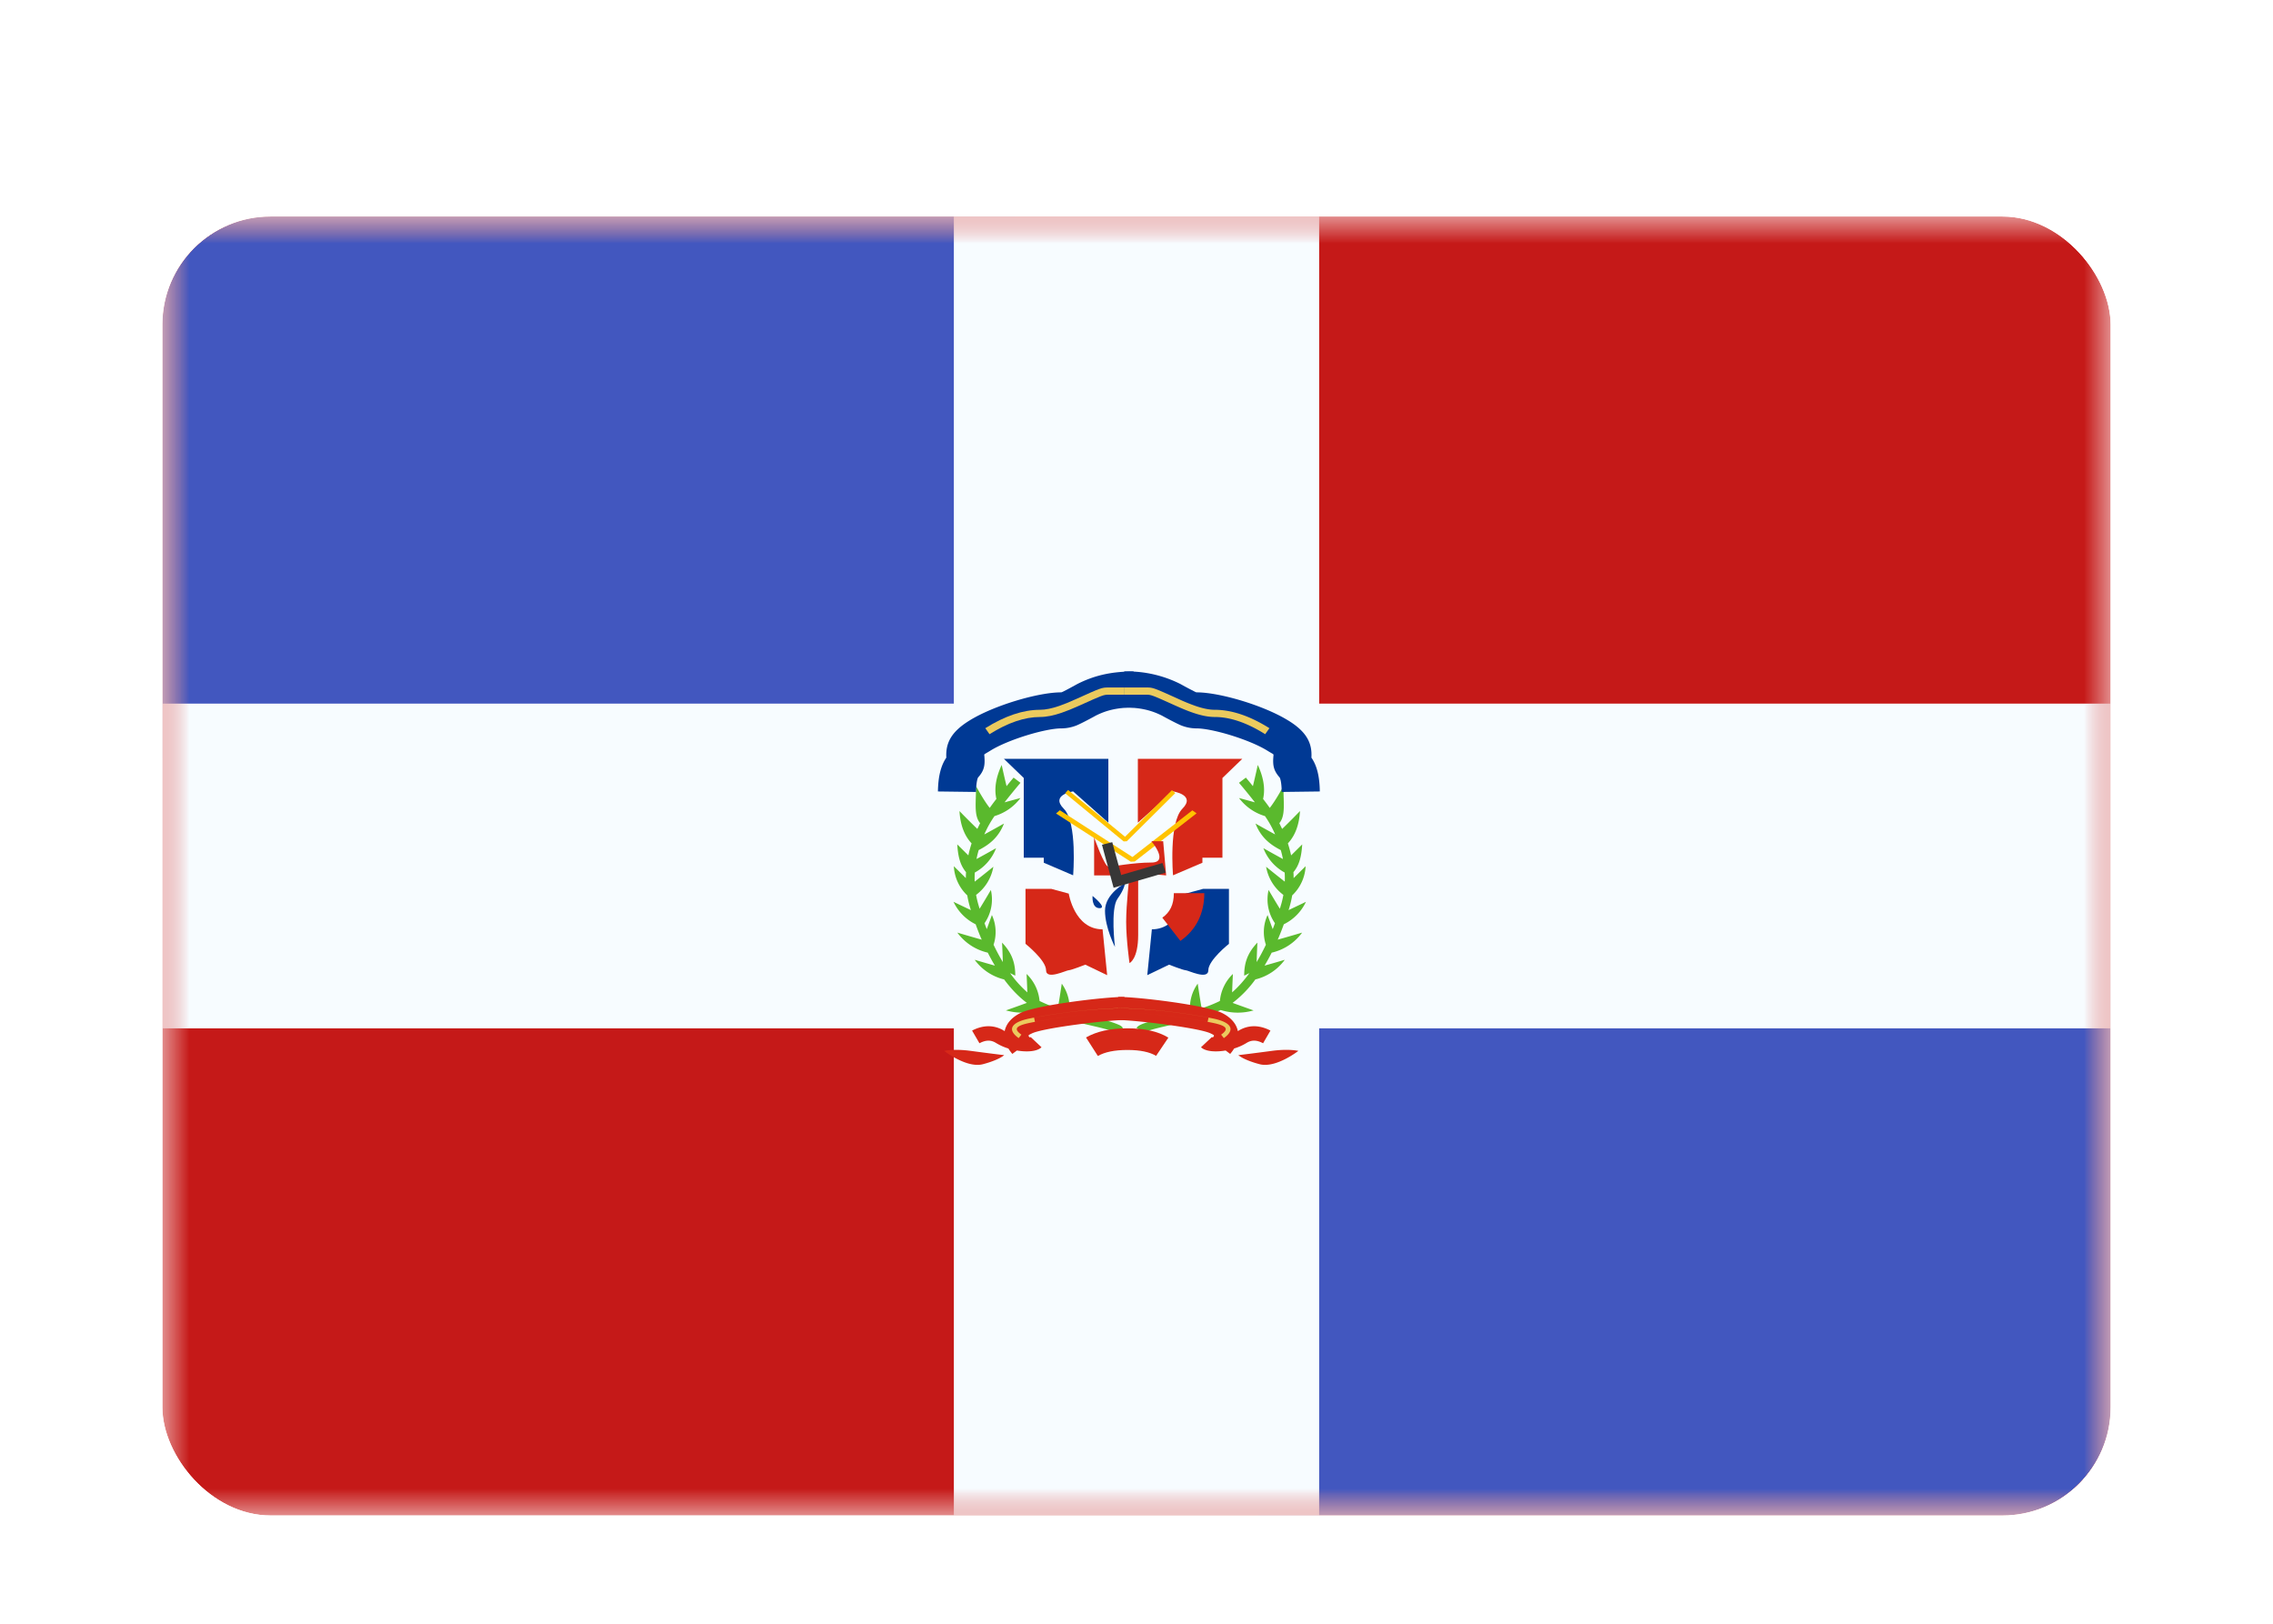 <svg xmlns="http://www.w3.org/2000/svg" width="42" height="30" fill="none"><g filter="url(#a)"><g clip-path="url(#b)"><mask id="c" width="36" height="24" x="3" y="2" maskUnits="userSpaceOnUse" style="mask-type:alpha"><path fill="#fff" d="M3 2h36v24H3z"/></mask><g mask="url(#c)"><path fill="#C51918" fill-rule="evenodd" d="M3 2v24h36V2H3Z" clip-rule="evenodd"/><mask id="d" width="36" height="24" x="3" y="2" maskUnits="userSpaceOnUse" style="mask-type:alpha"><path fill="#fff" fill-rule="evenodd" d="M3 2v24h36V2H3Z" clip-rule="evenodd"/></mask><g mask="url(#d)"><path fill="#4257BF" d="M3 2h15.75v10H3zm20.25 14H39v10H23.25z"/><path fill="#F7FCFF" fill-rule="evenodd" d="M17.625 2h6.75v9H39v6H24.375v9h-6.75v-9H3v-6h14.625V2Z" clip-rule="evenodd"/><path fill="#5AB92D" fill-rule="evenodd" d="M18.599 12.525c-.043-.175-.09-.392-.09-.392-.107.23-.141.44-.098.628a3.673 3.673 0 0 0-.123.166c-.115-.143-.258-.412-.258-.412.005.078.003.158 0 .236-.005.181-.01.35.08.457v.002l-.051.105a13.55 13.55 0 0 1-.33-.33c.015.255.09.455.224.597a2.209 2.209 0 0 0-.06.222l-.205-.203c.015.232.056.385.162.513a1.82 1.82 0 0 0-.003.11l-.222-.22a.796.796 0 0 0 .248.539c.013.077.031.154.054.23l.013.042a30.792 30.792 0 0 1-.321-.153.88.88 0 0 0 .409.415c.035.098.072.193.112.284-.18-.05-.45-.13-.45-.13a.96.96 0 0 0 .562.37c.042.083.086.164.132.24-.172-.048-.374-.108-.374-.108a.95.95 0 0 0 .544.363c.132.178.273.324.42.433-.17.063-.387.139-.387.139.241.065.433.046.607-.007l.012.005c.07.033.15.063.24.093l-.274.098c.237.063.425.046.596-.004l.009.002.27.066.245.057c.171.042.269.07.315.096l.01.005.002.001.131-.09a.19.19 0 0 0-.063-.05 1.667 1.667 0 0 0-.355-.11 52.384 52.384 0 0 0-.25-.06 13.078 13.078 0 0 1-.263-.063l-.06-.016a.76.76 0 0 0-.14-.517s-.043.294-.073.455a2.405 2.405 0 0 1-.337-.135.79.79 0 0 0-.24-.499s.009.183.014.34a2.083 2.083 0 0 1-.319-.356l.096.047c0-.201-.041-.4-.244-.61 0 0 .01.197.014.359a3.77 3.77 0 0 1-.171-.32.749.749 0 0 0-.031-.549s-.046.13-.095.261a4.823 4.823 0 0 1-.041-.11.772.772 0 0 0 .117-.614s-.118.202-.208.347l-.018-.06a1.77 1.77 0 0 1-.047-.196.824.824 0 0 0 .319-.52s-.204.166-.345.275a1.757 1.757 0 0 1 .002-.168.863.863 0 0 0 .393-.45s-.203.115-.361.2c.01-.054.024-.11.04-.165.194-.1.366-.231.467-.49 0 0-.204.115-.363.201a1.912 1.912 0 0 1 .188-.339.933.933 0 0 0 .48-.334l-.294.08c.084-.108.182-.228.294-.361l-.127-.096c-.046.055-.09.107-.13.158Zm4.552 0c.043-.175.09-.392.09-.392.107.23.141.44.098.628.046.059.087.114.123.166.115-.143.258-.412.258-.412a2.322 2.322 0 0 0 0 .236c.005.181.01.35-.08.457v.002l.051.105c.125-.118.33-.33.33-.33-.015.255-.09.455-.224.597.024.075.044.149.06.222l.205-.203c-.015.232-.056.385-.162.513.002.037.003.073.003.11l.222-.22a.797.797 0 0 1-.248.539 1.93 1.93 0 0 1-.054.23l-.013.042.321-.153a.877.877 0 0 1-.409.415 4.962 4.962 0 0 1-.112.284c.18-.05.45-.13.45-.13a.959.959 0 0 1-.562.37 3.792 3.792 0 0 1-.132.24c.172-.048.374-.108.374-.108a.95.95 0 0 1-.544.363 2.05 2.05 0 0 1-.42.433c.17.063.387.139.387.139a1.05 1.05 0 0 1-.607-.007l-.012.005a2.46 2.46 0 0 1-.24.093l.274.098a1.05 1.05 0 0 1-.596-.004l-.009.002-.27.066-.245.057c-.171.042-.269.07-.315.096l-.01.005-.002.001-.131-.09a.19.19 0 0 1 .063-.05c.064-.034.169-.065.355-.11l.25-.06c.105-.024.185-.043.263-.063l.06-.016a.76.76 0 0 1 .14-.517s.043.294.073.455a2.405 2.405 0 0 0 .337-.135.79.79 0 0 1 .24-.499s-.009.183-.014.34c.11-.096.217-.215.319-.356l-.096.047c0-.201.041-.4.244-.61 0 0-.01.197-.014.359a3.77 3.77 0 0 0 .171-.32.748.748 0 0 1 .031-.549s.046.13.095.261c.014-.036.028-.072.041-.11a.772.772 0 0 1-.117-.614s.118.202.208.347l.018-.06c.02-.064.035-.13.047-.196a.824.824 0 0 1-.319-.52s.204.166.345.275a1.757 1.757 0 0 0-.002-.168.863.863 0 0 1-.393-.45s.203.115.361.2a2.008 2.008 0 0 0-.04-.165c-.194-.1-.366-.231-.467-.49 0 0 .204.115.363.201a1.93 1.93 0 0 0-.188-.339.933.933 0 0 1-.48-.334l.294.08a11.417 11.417 0 0 0-.294-.361l.127-.096c.046.055.09.107.13.158Z" clip-rule="evenodd"/><path fill="#003994" d="M17.908 11.316c.45-.281 1.274-.524 1.698-.524a.073.073 0 0 0 .018-.005c.036-.013.268-.141.282-.149.3-.152.614-.232 1.04-.232v.666c-.306 0-.506.052-.707.154.035-.018-.265.147-.36.182a.78.78 0 0 1-.273.05c-.284 0-.975.204-1.311.414-.121.076-.11.053-.106.098.013.164 0 .264-.114.392-.015.017-.038.108-.04.27l-.704-.009c.004-.262.049-.47.155-.625-.015-.27.091-.476.422-.682Z"/><path fill="#EBCA5E" d="m18.284 11.565-.078-.111c.361-.226.698-.34 1.01-.34.103 0 .221-.025.358-.072.092-.032.186-.07.313-.128.458-.207.471-.212.592-.212h.415v.133h-.415c-.087 0-.116.012-.531.2-.13.058-.229.099-.326.132-.15.052-.284.08-.406.08-.282 0-.593.105-.932.318Z"/><path fill="#003994" d="M23.81 11.316c-.45-.281-1.273-.524-1.697-.524a.072.072 0 0 1-.02-.005 6.795 6.795 0 0 1-.281-.149 2.178 2.178 0 0 0-1.04-.232v.666c.306 0 .506.052.707.154-.035-.018.265.147.36.182a.78.78 0 0 0 .274.05c.284 0 .974.204 1.31.414.122.076.11.053.107.098-.014.164 0 .264.113.392.015.017.039.108.04.27l.704-.009c-.003-.262-.048-.47-.155-.625.016-.27-.09-.476-.421-.682Z"/><path fill="#EBCA5E" d="m23.378 11.565.078-.111c-.36-.226-.697-.34-1.01-.34-.103 0-.221-.025-.358-.072a3.508 3.508 0 0 1-.313-.128c-.458-.207-.47-.212-.592-.212h-.415v.133h.415c.088 0 .116.012.532.2.13.058.228.099.325.132.151.052.284.08.406.08.282 0 .593.105.932.318Z"/><path fill="#003994" d="m18.55 12.02.367.354v1.473h.37v.093l.542.232s.082-.974-.173-1.23c-.255-.258.173-.32.173-.32l.651.578v-1.18h-1.93Z"/><path fill="#D62818" d="m22.955 12.02-.367.354v1.473h-.37v.093l-.543.232s-.082-.974.173-1.23c.255-.258-.173-.32-.173-.32l-.65.578v-1.18h1.93Z"/><path fill="#FFC300" d="m19.736 12.596-.055.06 1.082.89.058-.003.895-.889-.061-.055-.867.861-1.052-.864Z"/><path fill="#FFC300" d="m19.583 12.97-.07.06 1.38.89.075-.003 1.142-.89-.078-.055-1.107.862-1.342-.864Z"/><path fill="#D62818" d="M18.949 14.422h.475l.324.088s.104.66.625.66l.085.847-.404-.194s-.262.103-.306.103c-.045 0-.419.187-.419 0 0-.186-.38-.488-.38-.488v-1.016Z"/><path fill="#003994" d="M22.708 14.422h-.475l-.324.088s-.104.66-.625.66l-.085.847.403-.194s.263.103.307.103c.044 0 .418.187.418 0 0-.186.381-.488.381-.488v-1.016Z"/><path fill="#D62818" d="M21.69 14.502h.563c0 .374-.149.677-.442.882l-.334-.429c.143-.1.213-.242.213-.453Zm-1.473-1.029v.701h.654s-.062.526-.062.858c0 .332.062.762.062.762s.16-.07.16-.52v-1.148l.517.048-.055-.632h-.218s.335.394 0 .394-.72.077-.793.077c-.073 0-.265-.54-.265-.54Z"/><path fill="#003994" d="M20.785 14.32s-.367.193-.367.506.184.67.184.67-.087-.705.048-.892c.135-.188.135-.283.135-.283Zm-.597.233s-.021.226.13.226c.15 0-.13-.226-.13-.226Z"/><path fill="#373737" d="m21.48 13.944.059.178-.962.28-.215-.795.19-.047.165.606.764-.222Z"/><path fill="#D62818" fill-rule="evenodd" d="m18.79 17.409-.084.063a.773.773 0 0 1-.073-.1.987.987 0 0 1-.23-.103c-.092-.057-.186-.057-.305.006l-.136-.234c.207-.108.413-.108.596.006l.006.004c.026-.132.123-.25.29-.334.287-.145 1.541-.298 1.922-.298v.427c-.309 0-1.51.146-1.71.248l-.017.008c-.026.013-.04.02-.043.03-.002.008.004.018.018.034.01 0 .018-.002.021-.005l.2.188c-.083.079-.267.092-.455.06Zm-1.344.007s.416.325.716.246c.3-.079.393-.167.393-.167s-.3-.036-.617-.079c-.319-.043-.492 0-.492 0Z" clip-rule="evenodd"/><path fill="#EBCA5E" fill-rule="evenodd" d="m18.823 17.18.05-.064c-.148-.106-.11-.165.175-.222l.076-.015c.286-.054.6-.099.912-.13a8.44 8.44 0 0 1 .83-.045v-.08a10.343 10.343 0 0 0-1.835.192c-.343.068-.432.204-.208.364Zm1.201-.51c-.313.031-.63.076-.917.131l.017.078c.283-.053.599-.099.912-.13a8.44 8.44 0 0 1 .83-.045v-.08c-.26 0-.55.017-.841.046Z" clip-rule="evenodd"/><path fill="#D62818" fill-rule="evenodd" d="m22.647 17.409.084.063a.773.773 0 0 0 .073-.1.987.987 0 0 0 .23-.103c.092-.057.186-.057.305.006l.136-.234c-.207-.108-.413-.108-.596.006l-.006.004c-.026-.132-.123-.25-.29-.334-.287-.145-1.541-.298-1.922-.298v.427c.309 0 1.51.146 1.71.248l.017.008c.026.013.04.02.043.03.002.008-.004.018-.018.034-.01 0-.018-.002-.021-.005l-.2.188c.083.079.267.092.455.06Zm1.344.007s-.416.325-.716.246c-.3-.079-.393-.167-.393-.167s.3-.036.617-.079c.319-.043.492 0 .492 0Z" clip-rule="evenodd"/><path fill="#EBCA5E" fill-rule="evenodd" d="m22.614 17.18-.05-.064c.148-.106.11-.165-.175-.222a10.647 10.647 0 0 0-.916-.138 8.736 8.736 0 0 0-.901-.052v-.08a10.356 10.356 0 0 1 1.834.192c.343.068.432.204.208.364Zm-1.133-.503c.291.03.582.073.85.124l-.017.079c-.262-.05-.552-.093-.842-.124a8.717 8.717 0 0 0-.9-.052v-.08c.28 0 .595.02.91.053Z" clip-rule="evenodd"/><path fill="#D62818" d="m20.286 17.51-.219-.342c.2-.114.455-.169.765-.169.312 0 .565.055.757.172l-.227.337c-.116-.07-.292-.109-.53-.109-.239 0-.42.039-.546.111Z"/></g></g></g></g><defs><clipPath id="b"><rect width="36" height="24" x="3" y="2" fill="#fff" rx="2"/></clipPath><filter id="a" width="42" height="30" x="0" y="0" color-interpolation-filters="sRGB" filterUnits="userSpaceOnUse"><feFlood flood-opacity="0" result="BackgroundImageFix"/><feColorMatrix in="SourceAlpha" result="hardAlpha" values="0 0 0 0 0 0 0 0 0 0 0 0 0 0 0 0 0 0 127 0"/><feOffset dy="1"/><feGaussianBlur stdDeviation="1"/><feColorMatrix values="0 0 0 0 0.063 0 0 0 0 0.094 0 0 0 0 0.157 0 0 0 0.06 0"/><feBlend in2="BackgroundImageFix" result="effect1_dropShadow_91_28666"/><feColorMatrix in="SourceAlpha" result="hardAlpha" values="0 0 0 0 0 0 0 0 0 0 0 0 0 0 0 0 0 0 127 0"/><feOffset dy="1"/><feGaussianBlur stdDeviation="1.5"/><feColorMatrix values="0 0 0 0 0.063 0 0 0 0 0.094 0 0 0 0 0.157 0 0 0 0.1 0"/><feBlend in2="effect1_dropShadow_91_28666" result="effect2_dropShadow_91_28666"/><feBlend in="SourceGraphic" in2="effect2_dropShadow_91_28666" result="shape"/></filter></defs></svg>
